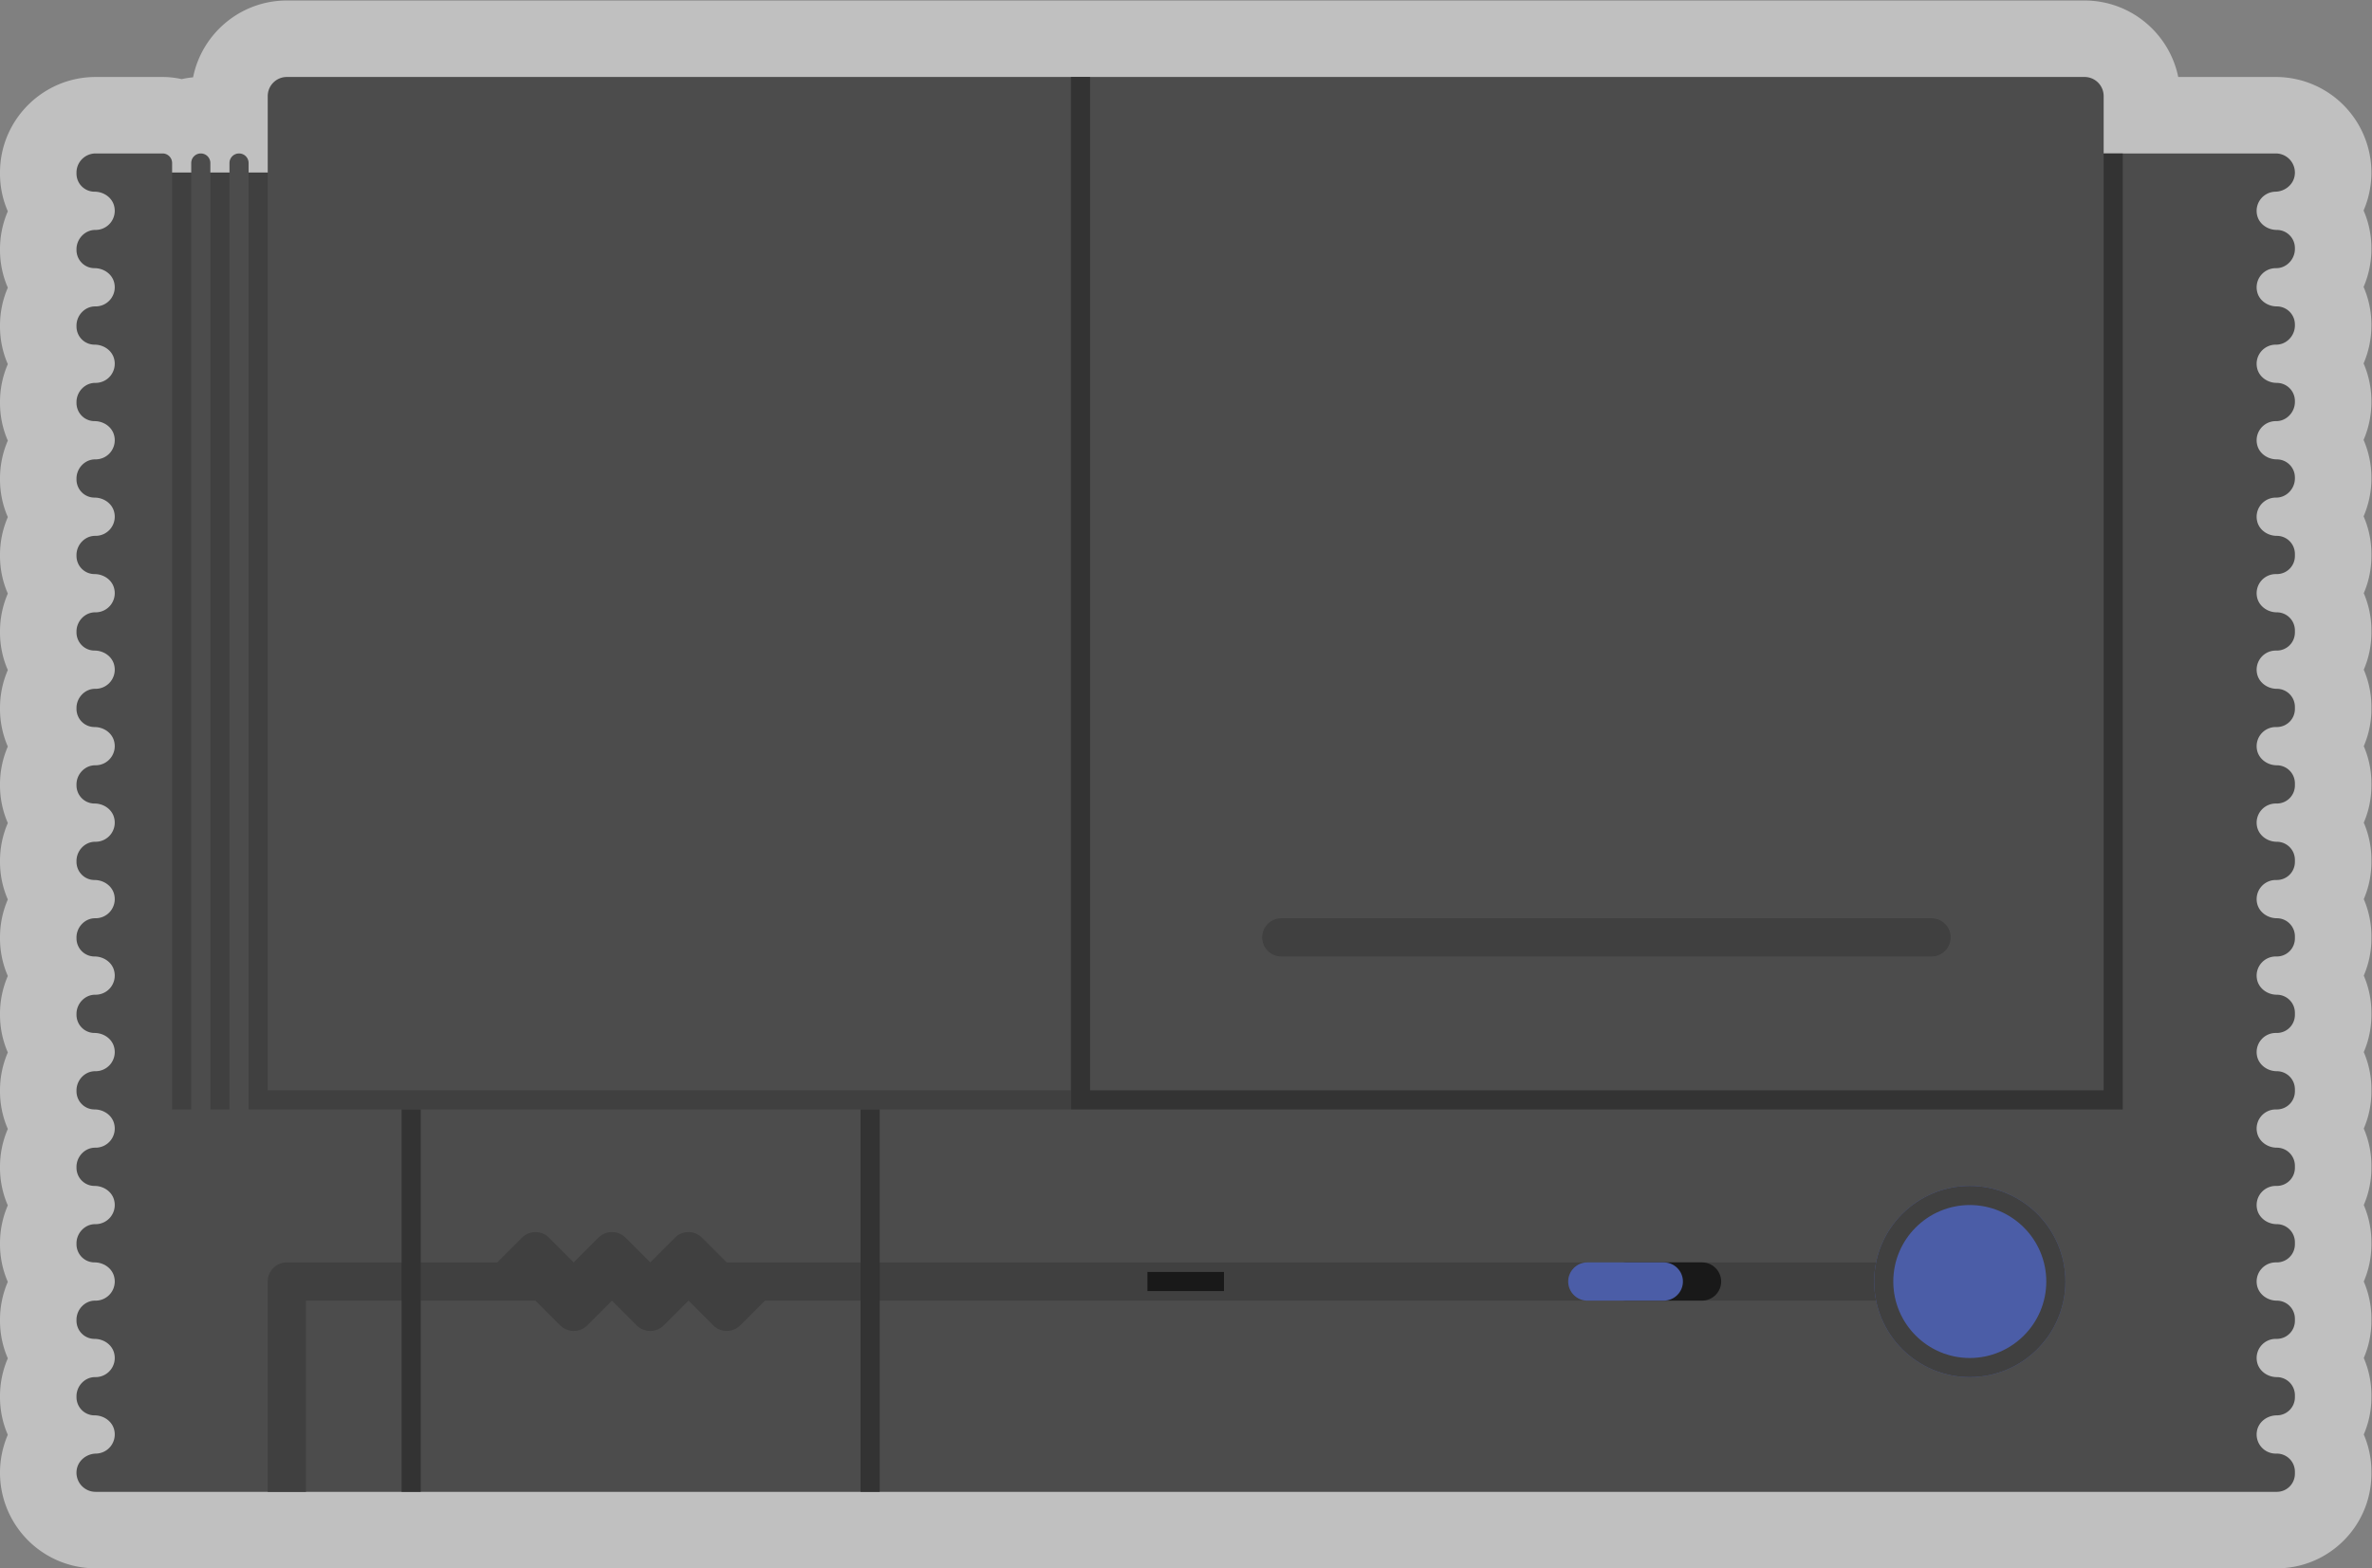 <svg xmlns="http://www.w3.org/2000/svg" xml:space="preserve" width="330.667" height="218.666"><rect width="100%" height="100%" fill="#808080" stroke="none"/><defs><clipPath id="a" clipPathUnits="userSpaceOnUse"><path d="M0 256h256V0H0Z"/></clipPath><clipPath id="b" clipPathUnits="userSpaceOnUse"><path d="M4 208h248V44H4Z"/></clipPath></defs><g clip-path="url(#a)" transform="matrix(1.333 0 0 -1.333 -5.333 277.333)"><g clip-path="url(#b)" style="opacity:.5"><path d="M0 0c0 1.4-.291 2.733-.816 3.942a10.01 10.01 0 0 1-1.598 10.483A9.99 9.99 0 0 1-10 17.909h-10.201c-.929 4.559-4.97 8-9.799 8h-188c-4.842 0-8.891-3.459-9.806-8.035a9 9 0 0 1-1.194-.189 9 9 0 0 1-2 .224h-7c-5.514 0-10-4.486-10-10v-.11c0-1.399.292-2.731.818-3.939A10 10 0 0 1-248-.114v-.068c0-1.401.292-2.736.818-3.946A10 10 0 0 1-248-8.1v-.082c0-1.401.292-2.736.818-3.946A10 10 0 0 1-248-16.1v-.082c0-1.401.292-2.736.818-3.946A10 10 0 0 1-248-24.1v-.082c0-1.401.292-2.736.818-3.946A10 10 0 0 1-248-32.1v-.082c0-1.401.292-2.736.818-3.946A10 10 0 0 1-248-40.1v-.082c0-1.401.292-2.736.818-3.946A10 10 0 0 1-248-48.1v-.082c0-1.401.292-2.736.818-3.946A10 10 0 0 1-248-56.1v-.082c0-1.401.292-2.736.818-3.946A10 10 0 0 1-248-64.1v-.082c0-1.401.292-2.736.818-3.946A10 10 0 0 1-248-72.1v-.082c0-1.401.292-2.736.818-3.946A10 10 0 0 1-248-80.1v-.082c0-1.401.292-2.736.818-3.946A10 10 0 0 1-248-88.1v-.082c0-1.401.292-2.736.818-3.946A10 10 0 0 1-248-96.1v-.082a9.9 9.9 0 0 1 .817-3.944A10 10 0 0 1-248-104.1v-.082c0-1.4.292-2.734.817-3.943a10 10 0 0 1-.817-3.967v-.09c0-1.4.292-2.734.817-3.943a10 10 0 0 1-.817-3.967v-.09c0-1.4.292-2.733.816-3.942a10 10 0 0 1-.7-2.446 10 10 0 0 1 2.298-8.036 9.99 9.99 0 0 1 7.586-3.485H-9.89c5.453 0 9.89 4.437 9.89 9.89v.221a9.8 9.8 0 0 1-.797 3.889 9.8 9.8 0 0 1 .797 3.89v.221a9.8 9.8 0 0 1-.797 3.889 9.8 9.8 0 0 1 .797 3.89v.221a9.8 9.8 0 0 1-.797 3.889 9.8 9.8 0 0 1 .797 3.89v.221a9.8 9.8 0 0 1-.797 3.889A9.8 9.8 0 0 1 0-96.201v.221a9.8 9.8 0 0 1-.797 3.889A9.8 9.8 0 0 1 0-88.201v.221a9.8 9.8 0 0 1-.797 3.889A9.8 9.8 0 0 1 0-80.201v.221a9.8 9.8 0 0 1-.797 3.889A9.8 9.8 0 0 1 0-72.201v.221a9.8 9.8 0 0 1-.797 3.889A9.8 9.8 0 0 1 0-64.201v.221a9.8 9.8 0 0 1-.797 3.889A9.8 9.8 0 0 1 0-56.201v.221a9.8 9.8 0 0 1-.797 3.889A9.8 9.8 0 0 1 0-48.201v.22c0 1.38-.284 2.696-.797 3.89A9.8 9.8 0 0 1 0-40.201v.22c0 1.38-.284 2.696-.797 3.89A9.8 9.8 0 0 1 0-32.201v.22a9.8 9.8 0 0 1-.815 3.932c.524 1.216.815 2.558.815 3.967V-24a9.9 9.9 0 0 1-.817 3.945c.525 1.218.817 2.562.817 3.973V-16a9.9 9.9 0 0 1-.817 3.945C-.292-10.837 0-9.493 0-8.082V-8a9.9 9.9 0 0 1-.817 3.945C-.292-2.837 0-1.493 0-.082Z" style="fill:#fff;fill-opacity:1;fill-rule:nonzero;stroke:none" transform="translate(252 182.09)"/></g><path d="M0 0c1.085-.014 1.974.924 1.974 2.009v.082A1.893 1.893 0 0 1 .084 4H.081c-.955 0-1.855.618-2.059 1.55A2.004 2.004 0 0 0-.065 8c.979.019 1.867.717 2.014 1.686A2 2 0 0 1-.026 12h-18v6a2 2 0 0 1-2 2h-188a2 2 0 0 1-2-2v-8h-2v1a1 1 0 0 1-2 0v-1h-2v1a1 1 0 0 1-2 0v-1h-2v1a1 1 0 0 1-1 1h-7a2 2 0 0 1-2-2v-.11a1.89 1.89 0 0 1 1.89-1.89h.003c.952 0 1.851-.614 2.056-1.544A2.003 2.003 0 0 0-228.045 4c-1.089.01-1.981-.935-1.981-2.023v-.068c0-1.064.846-1.909 1.89-1.909h.003c.952 0 1.851-.614 2.056-1.544A2.003 2.003 0 0 0-228.053-4c-1.085.014-1.973-.924-1.973-2.009v-.082c0-1.064.846-1.909 1.89-1.909h.003c.952 0 1.851-.614 2.056-1.544A2.003 2.003 0 0 0-228.053-12c-1.085.014-1.973-.924-1.973-2.009v-.082c0-1.064.846-1.909 1.89-1.909h.003c.952 0 1.851-.614 2.056-1.544A2.003 2.003 0 0 0-228.053-20c-1.085.014-1.973-.924-1.973-2.009v-.082c0-1.064.846-1.909 1.89-1.909h.003c.952 0 1.851-.614 2.056-1.544A2.003 2.003 0 0 0-228.053-28c-1.085.014-1.973-.924-1.973-2.009v-.082c0-1.064.846-1.909 1.89-1.909h.003c.952 0 1.851-.614 2.056-1.544A2.003 2.003 0 0 0-228.053-36c-1.085.014-1.973-.924-1.973-2.009v-.082c0-1.064.846-1.909 1.89-1.909h.003c.952 0 1.851-.614 2.056-1.544A2.003 2.003 0 0 0-228.053-44c-1.085.014-1.973-.924-1.973-2.009v-.082c0-1.064.846-1.909 1.89-1.909h.003c.952 0 1.851-.614 2.056-1.544A2.003 2.003 0 0 0-228.053-52c-1.085.014-1.973-.924-1.973-2.009v-.082c0-1.064.846-1.909 1.89-1.909h.003c.952 0 1.851-.614 2.056-1.544A2.003 2.003 0 0 0-228.053-60c-1.085.015-1.973-.924-1.973-2.009v-.082c0-1.064.846-1.909 1.89-1.909h.003c.952 0 1.851-.614 2.056-1.544A2.003 2.003 0 0 0-228.053-68c-1.085.015-1.973-.924-1.973-2.009v-.082c0-1.064.846-1.909 1.89-1.909h.003c.952 0 1.851-.614 2.056-1.544A2.003 2.003 0 0 0-228.053-76c-1.085.015-1.973-.924-1.973-2.009v-.082c0-1.064.846-1.909 1.89-1.909h.003c.952 0 1.851-.614 2.056-1.544A2.003 2.003 0 0 0-228.053-84c-1.085.015-1.973-.924-1.973-2.009v-.082c0-1.064.846-1.909 1.89-1.909h.003c.952 0 1.851-.614 2.056-1.544A2.003 2.003 0 0 0-228.053-92c-1.085.015-1.973-.924-1.973-2.009v-.082c0-1.064.846-1.909 1.89-1.909h.003c.952 0 1.851-.614 2.056-1.544a2.003 2.003 0 0 0-1.976-2.456c-1.085.015-1.973-.924-1.973-2.009v-.082c0-1.064.846-1.909 1.89-1.909h.003c.952 0 1.851-.614 2.056-1.544a2.003 2.003 0 0 0-1.984-2.456c-1.08.019-1.965-.921-1.965-2.001v-.09c0-1.064.846-1.909 1.89-1.909h.003c.952 0 1.851-.614 2.056-1.544a2.003 2.003 0 0 0-1.984-2.456c-1.08.019-1.965-.921-1.965-2.001v-.09c0-1.064.846-1.909 1.89-1.909h.003c.954 0 1.854-.617 2.058-1.55a2.003 2.003 0 0 0-1.912-2.45c-.98-.019-1.867-.717-2.015-1.686a2 2 0 0 1 1.976-2.314H.084a1.89 1.89 0 0 1 1.89 1.89v.22A1.89 1.89 0 0 1 .084-124h-.11a2 2 0 0 0-1.973 2.336c.16.983 1.083 1.664 2.08 1.664h.003a1.89 1.89 0 0 1 1.89 1.89v.22A1.89 1.89 0 0 1 .084-116H.081c-.997 0-1.92.681-2.08 1.664A2 2 0 0 0-.026-112h.11a1.89 1.89 0 0 1 1.89 1.89v.22A1.89 1.89 0 0 1 .084-108H.081c-.997 0-1.92.681-2.08 1.664A2 2 0 0 0-.026-104h.11a1.89 1.89 0 0 1 1.89 1.89v.22A1.89 1.89 0 0 1 .084-100H.081c-.997 0-1.92.681-2.08 1.664A2 2 0 0 0-.026-96h.11a1.89 1.89 0 0 1 1.89 1.89v.22A1.89 1.89 0 0 1 .084-92H.081c-.997 0-1.92.681-2.08 1.664A2 2 0 0 0-.026-88h.11a1.89 1.89 0 0 1 1.89 1.89v.22A1.89 1.89 0 0 1 .084-84H.081c-.997 0-1.92.681-2.08 1.664A2 2 0 0 0-.026-80h.11a1.89 1.89 0 0 1 1.89 1.89v.22A1.89 1.89 0 0 1 .084-76H.081c-.996 0-1.92.681-2.08 1.664A2 2 0 0 0-.026-72h.11a1.89 1.89 0 0 1 1.89 1.89v.22A1.89 1.89 0 0 1 .084-68H.081c-.996 0-1.92.681-2.08 1.664A2 2 0 0 0-.026-64h.11a1.89 1.89 0 0 1 1.89 1.89v.22A1.89 1.89 0 0 1 .084-60H.081c-.996 0-1.92.681-2.08 1.664A2 2 0 0 0-.026-56h.11a1.89 1.89 0 0 1 1.89 1.89v.22A1.89 1.89 0 0 1 .084-52H.081c-.996 0-1.92.681-2.08 1.664A2 2 0 0 0-.026-48h.11a1.89 1.89 0 0 1 1.89 1.89v.22A1.89 1.89 0 0 1 .084-44H.081c-.996 0-1.92.681-2.08 1.664A2 2 0 0 0-.026-40h.11a1.89 1.89 0 0 1 1.89 1.89v.22A1.89 1.89 0 0 1 .084-36H.081c-.996 0-1.92.681-2.08 1.664A2 2 0 0 0-.026-32h.11a1.89 1.89 0 0 1 1.89 1.89v.22A1.89 1.89 0 0 1 .084-28H.081c-.953 0-1.852.614-2.057 1.544A2.003 2.003 0 0 0 0-24c1.085-.014 1.974.924 1.974 2.009v.082A1.893 1.893 0 0 1 .084-20H.081c-.953 0-1.852.614-2.057 1.544A2.003 2.003 0 0 0 0-16c1.085-.014 1.974.924 1.974 2.009v.082A1.893 1.893 0 0 1 .084-12H.081c-.953 0-1.852.614-2.057 1.544A2.003 2.003 0 0 0 0-8c1.085-.014 1.974.924 1.974 2.009v.082A1.893 1.893 0 0 1 .084-4H.081c-.953 0-1.852.614-2.057 1.544A2.003 2.003 0 0 0 0 0" style="fill:#4c4c4c;fill-opacity:1;fill-rule:nonzero;stroke:none" transform="translate(242.026 180)"/><path d="M24 92h-2v98h2zm4 0h-2v98h2zm4 0h-2v98h2zm84 0H32v2h84z" style="fill:#404040;fill-opacity:1;fill-rule:nonzero;stroke:none"/><path d="M0 0h-68c-1.1 0-2 .9-2 2s.9 2 2 2H0c1.1 0 2-.9 2-2s-.9-2-2-2" style="fill:#404040;fill-opacity:1;fill-rule:nonzero;stroke:none" transform="translate(206 108)"/><path d="M0 0h-114l-7.998-.002-2.588 2.588a2 2 0 0 1-2.828 0L-130 0l-2.586 2.586a2 2 0 0 1-2.828 0L-138 0l-2.586 2.586a2 2 0 0 1-2.828 0L-146 0h-22a2 2 0 0 1-2-2v-22h4v20h24l2.586-2.586a2 2 0 0 1 2.828 0L-134-4l2.586-2.586a2 2 0 0 1 2.828 0L-126-4l2.586-2.586a2 2 0 0 1 2.828 0L-118-4H0c1.1 0 2 .9 2 2s-.9 2-2 2" style="fill:#404040;fill-opacity:1;fill-rule:nonzero;stroke:none" transform="translate(202 76)"/><path d="M0 0h-8c-1.1 0-2 .9-2 2s.9 2 2 2h8c1.1 0 2-.9 2-2s-.9-2-2-2" style="fill:#191919;fill-opacity:1;fill-rule:nonzero;stroke:none" transform="translate(182 72)"/><path d="M0 0h-8c-1.1 0-2 .9-2 2s.9 2 2 2h8c1.1 0 2-.9 2-2s-.9-2-2-2" style="fill:#4b5da7;fill-opacity:1;fill-rule:nonzero;stroke:none" transform="translate(178 72)"/><path d="M132 73h-8v2h8z" style="fill:#191919;fill-opacity:1;fill-rule:nonzero;stroke:none"/><path d="M0 0c0-5.522-4.478-10-10-10S-20-5.522-20 0s4.478 10 10 10S0 5.522 0 0" style="fill:#4b5da7;fill-opacity:1;fill-rule:nonzero;stroke:none" transform="translate(220 74)"/><path d="M0 0c-5.522 0-10-4.478-10-10s4.478-10 10-10 10 4.478 10 10S5.522 0 0 0m0-2c4.411 0 8-3.589 8-8s-3.589-8-8-8-8 3.589-8 8 3.589 8 8 8" style="fill:#404040;fill-opacity:1;fill-rule:nonzero;stroke:none" transform="translate(210 84)"/><path d="M48 52h-2v40h2zm48 0h-2v40h2z" style="fill:#333;fill-opacity:1;fill-rule:nonzero;stroke:none"/><path d="M0 0v-98h-106V8h-2v-108H2V0Z" style="fill:#333;fill-opacity:1;fill-rule:nonzero;stroke:none" transform="translate(224 192)"/></g></svg>